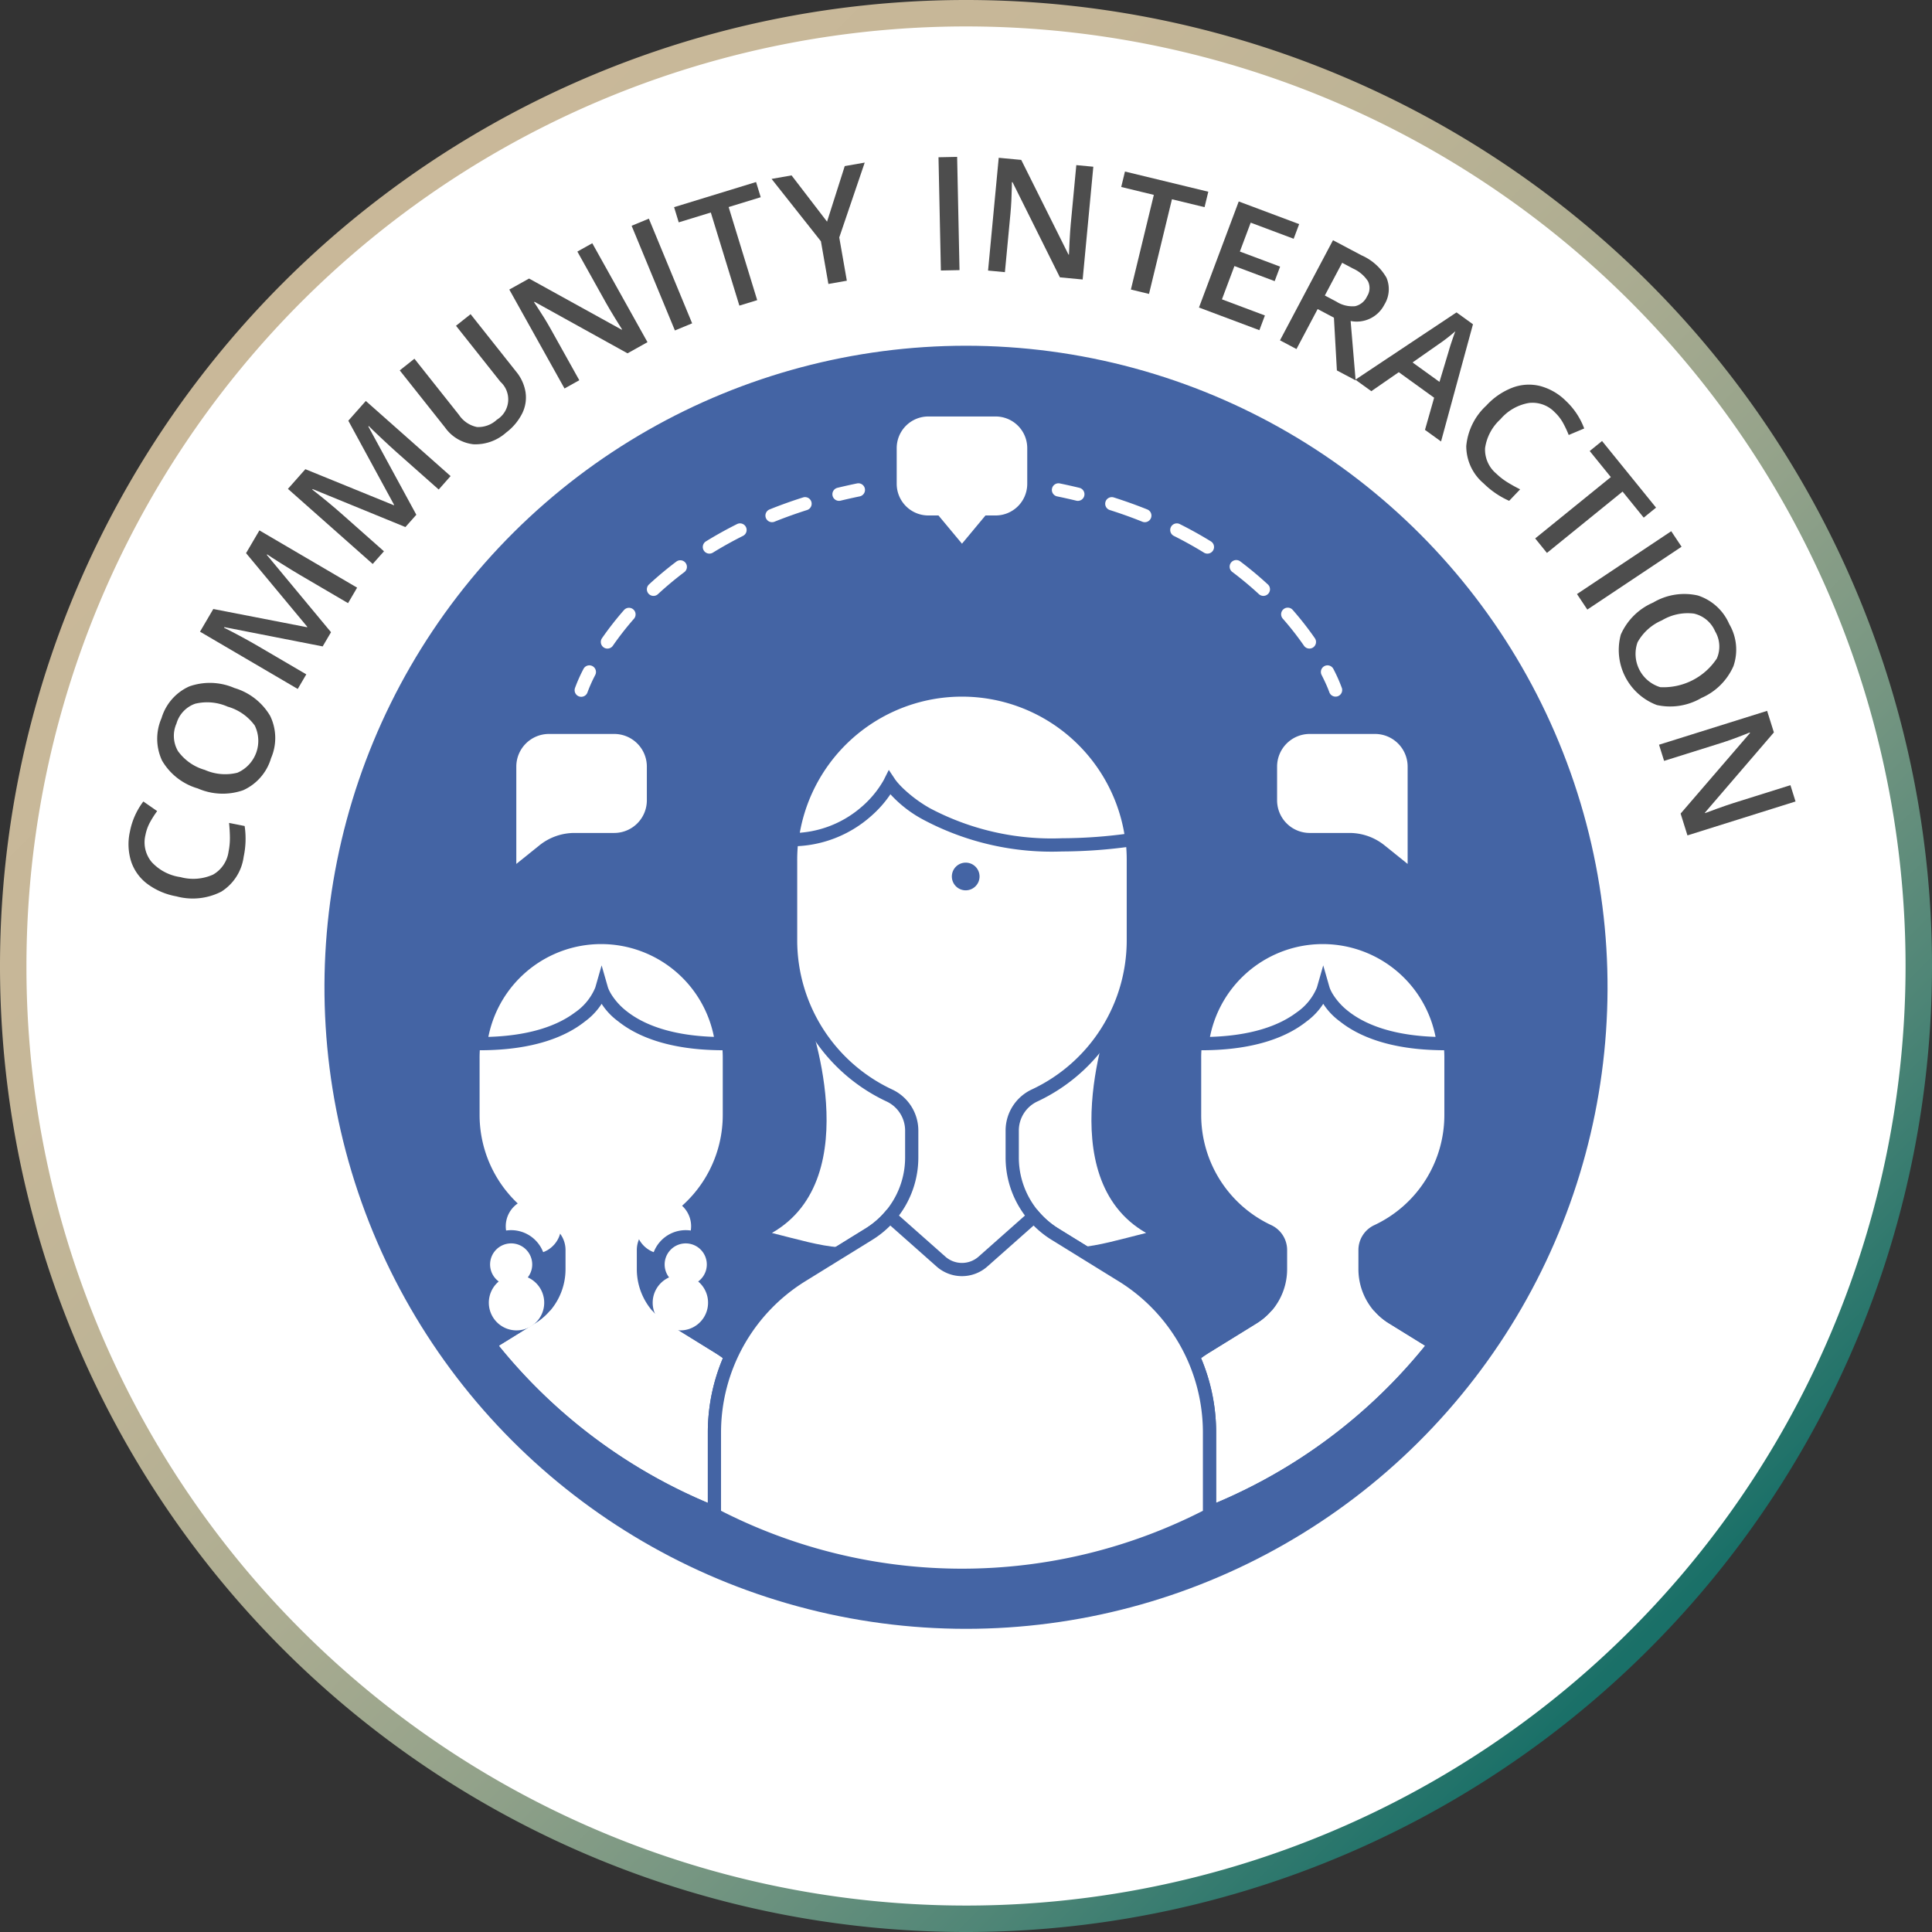 <svg xmlns="http://www.w3.org/2000/svg" xmlns:xlink="http://www.w3.org/1999/xlink" viewBox="0 0 146.107 146.107"><rect x="0" y="0" width="146.107" height="146.107" fill="#333333" stroke="none"/><defs><linearGradient id="linear-gradient" x1="2515.114" y1="-3331.082" x2="2516.114" y2="-3331.082" gradientTransform="matrix(103.314, 103.314, 103.314, -103.314, 84321.922, -603969.611)" gradientUnits="userSpaceOnUse"><stop offset="0" stop-color="#c9b899"/><stop offset="0.188" stop-color="#c6b798"/><stop offset="0.34" stop-color="#bcb395"/><stop offset="0.48" stop-color="#abac91"/><stop offset="0.613" stop-color="#93a28a"/><stop offset="0.74" stop-color="#749581"/><stop offset="0.864" stop-color="#4e8576"/><stop offset="0.982" stop-color="#22736a"/><stop offset="1" stop-color="#1a7068"/></linearGradient></defs><g id="Layer_2" data-name="Layer 2"><g id="Layer_1-2" data-name="Layer 1"><circle cx="73.054" cy="73.053" r="72.054" transform="translate(-22.54 112.24) rotate(-67.29)" fill="#fff"/><path d="M1,73.053H0A73.054,73.054,0,1,0,73.054,0,73.054,73.054,0,0,0,0,73.053H2a71.054,71.054,0,1,1,20.811,50.243A70.826,70.826,0,0,1,2,73.053Z" fill="url(#linear-gradient)"/><circle cx="73.054" cy="74.663" r="48.516" transform="translate(-20.017 27.237) rotate(-18.622)" fill="#4464a4"/><path d="M11,63.146a2.328,2.328,0,0,0,.466,2.041,3.629,3.629,0,0,0,2.18,1.144,3.667,3.667,0,0,0,2.469-.19,2.377,2.377,0,0,0,1.171-1.744,5.149,5.149,0,0,0,.101-1.062q-.006-.524-.064-1.102l1.178.234a6.518,6.518,0,0,1-.075,2.331,3.687,3.687,0,0,1-1.686,2.63,4.735,4.735,0,0,1-3.396.359,5.229,5.229,0,0,1-2.197-.939,3.493,3.493,0,0,1-1.228-1.697,4.337,4.337,0,0,1-.096-2.25,5.471,5.471,0,0,1,1.017-2.289l1.045.726a7.483,7.483,0,0,0-.534.835A3.365,3.365,0,0,0,11,63.146Z" fill="#4d4d4d"/><path d="M17.732,52.032a4.668,4.668,0,0,1,2.696,2.102,3.823,3.823,0,0,1,.071,3.2A3.848,3.848,0,0,1,18.392,59.76a4.694,4.694,0,0,1-3.433-.134,4.621,4.621,0,0,1-2.702-2.104,3.892,3.892,0,0,1-.041-3.213,3.815,3.815,0,0,1,2.1-2.4A4.665,4.665,0,0,1,17.732,52.032Zm-2.25,6.189a3.815,3.815,0,0,0,2.475.215,2.63,2.63,0,0,0,1.307-3.57,3.829,3.829,0,0,0-2.044-1.425,3.842,3.842,0,0,0-2.464-.221,2.251,2.251,0,0,0-1.411,1.499,2.296,2.296,0,0,0,.111,2.078A3.783,3.783,0,0,0,15.482,58.222Z" fill="#4d4d4d"/><path d="M24.401,48.885l-7.438-1.458-.023.04q1.425.719,2.628,1.425l3.595,2.106-.647,1.105-7.391-4.332,1.006-1.715,7.09,1.379.019-.03-4.632-5.573,1.009-1.721,7.39,4.331-.686,1.171-3.655-2.142q-.551-.324-1.42-.87-.867-.546-1.043-.676l-.023.041,4.853,5.845Z" fill="#4d4d4d"/><path d="M30.659,39.859l-7.014-2.872-.031.035q1.26.981,2.303,1.907l3.119,2.763-.85.958L21.775,36.97l1.318-1.488,6.688,2.726.024-.026L26.342,31.816,27.664,30.323l6.411,5.681-.898,1.016L30.005,34.21q-.478-.423-1.225-1.128-.746-.703-.893-.864l-.031.035,3.629,6.675Z" fill="#4d4d4d"/><path d="M35.589,23.759l3.444,4.344a3.257,3.257,0,0,1,.711,1.557,2.711,2.711,0,0,1-.248,1.594,4.137,4.137,0,0,1-1.215,1.455,3.488,3.488,0,0,1-2.479.889,3.041,3.041,0,0,1-2.141-1.264l-3.43-4.324,1.11-.881L34.71,31.375a2.154,2.154,0,0,0,1.359.918,2.052,2.052,0,0,0,1.506-.552,1.801,1.801,0,0,0,.27-2.869l-3.36-4.236Z" fill="#4d4d4d"/><path d="M48.966,25.877l-1.51.843-7.03-3.895-.042.023.212.318q.602.911,1.043,1.699L43.809,28.755l-1.118.624L38.516,21.898l1.494-.833,7.004,3.868.031-.018q-.076-.111-.52-.834-.442-.722-.674-1.136l-2.188-3.92,1.128-.63Z" fill="#4d4d4d"/><path d="M51.039,24.991l-3.273-7.916,1.304-.539,3.273,7.916Z" fill="#4d4d4d"/><path d="M57.263,22.699l-1.348.413-2.16-7.041-2.426.744L50.978,15.667l6.199-1.901.352,1.148-2.426.744Z" fill="#4d4d4d"/><path d="M62.546,16.763l1.337-4.202,1.511-.265-1.925,5.661.573,3.272-1.395.245-.565-3.227L58.35,13.53l1.512-.265Z" fill="#4d4d4d"/><path d="M71.154,20.457,70.974,11.893l1.409-.029.18,8.564Z" fill="#4d4d4d"/><path d="M81.876,21.137l-1.721-.163-3.582-7.194-.048-.005-.006.383q-.021,1.093-.104,1.99l-.419,4.434L74.722,20.461l.806-8.528,1.703.16L80.804,19.252l.035.003q.003-.135.045-.981.045-.845.09-1.318l.422-4.469,1.286.122Z" fill="#4d4d4d"/><path d="M86.893,22.228l-1.37-.332,1.735-7.158-2.466-.598.283-1.168,6.302,1.527-.283,1.168-2.466-.598Z" fill="#4d4d4d"/><path d="M95.241,24.97l-4.569-1.713,3.007-8.021,4.569,1.713-.415,1.108-3.249-1.218-.819,2.184L96.808,20.163l-.411,1.098-3.044-1.141-.944,2.518,3.249,1.219Z" fill="#4d4d4d"/><path d="M99.647,23.372l-1.602,3.024-1.246-.659L100.808,18.166l2.153,1.141a4.026,4.026,0,0,1,1.896,1.706,2.224,2.224,0,0,1-.169,2.032,2.345,2.345,0,0,1-2.547,1.23l.379,4.49-1.418-.751-.224-3.99Zm.543-1.025.866.459a2.253,2.253,0,0,0,1.432.348,1.317,1.317,0,0,0,.896-.746,1.158,1.158,0,0,0,.065-1.145,2.63,2.63,0,0,0-1.124-.953l-.824-.437Z" fill="#4d4d4d"/><path d="M107.764,32.51l.692-2.433-2.674-1.93L103.706,29.583l-1.206-.87,7.649-5.088,1.244.898-2.414,8.863Zm1.097-3.63.71-2.364q.064-.242.233-.742c.111-.333.198-.574.257-.725a13.01,13.01,0,0,1-1.3,1.006l-1.938,1.355Z" fill="#4d4d4d"/><path d="M117.579,31.178a2.329,2.329,0,0,0-1.974-.701,3.636,3.636,0,0,0-2.134,1.228,3.651,3.651,0,0,0-1.163,2.187,2.372,2.372,0,0,0,.844,1.923,5.059,5.059,0,0,0,.843.655q.447.277.965.536l-.83.869a6.519,6.519,0,0,1-1.927-1.313,3.698,3.698,0,0,1-1.317-2.833,4.744,4.744,0,0,1,1.519-3.06,5.227,5.227,0,0,1,1.971-1.351,3.514,3.514,0,0,1,2.091-.127,4.345,4.345,0,0,1,1.951,1.126,5.467,5.467,0,0,1,1.387,2.086l-1.172.493a7.813,7.813,0,0,0-.42-.898A3.328,3.328,0,0,0,117.579,31.178Z" fill="#4d4d4d"/><path d="M116.987,41.815l-.889-1.096,5.721-4.639-1.598-1.971.933-.757,4.084,5.037-.933.757-1.598-1.971Z" fill="#4d4d4d"/><path d="M119.259,44.925l7.127-4.753.782,1.174-7.127,4.753Z" fill="#4d4d4d"/><path d="M128.674,52.78a4.668,4.668,0,0,1-3.376.538,4.449,4.449,0,0,1-2.724-5.327,4.694,4.694,0,0,1,2.44-2.419,4.616,4.616,0,0,1,3.382-.539,3.887,3.887,0,0,1,2.377,2.161,3.819,3.819,0,0,1,.321,3.175A4.665,4.665,0,0,1,128.674,52.78Zm-2.989-5.867a3.822,3.822,0,0,0-1.846,1.661,2.629,2.629,0,0,0,1.718,3.393,4.833,4.833,0,0,0,4.279-2.172,2.25,2.25,0,0,0-.133-2.055,2.297,2.297,0,0,0-1.595-1.337A3.786,3.786,0,0,0,125.685,46.913Z" fill="#4d4d4d"/><path d="M127.613,63.177l-.517-1.65,5.245-6.09-.015-.045-.354.143q-1.015.404-1.876.674l-4.249,1.332-.383-1.221,8.174-2.562.512,1.631L128.934,61.458l.011.033c.084-.035.392-.146.923-.34q.797-.287,1.25-.428l4.283-1.344.386,1.232Z" fill="#4d4d4d"/><path d="M42.108,91.608a2.094,2.094,0,1,1-2.891-.64A2.094,2.094,0,0,1,42.108,91.608Z" fill="#fff"/><path d="M42.108,91.608l-.422.269a2.737,2.737,0,1,0,0.0 0l.422-.269.422-.269a2.586,2.586,0,1,1,0,0Z" fill="#4464a4"/><path d="M40.239,94.255a2.094,2.094,0,1,1-2.953-.213A2.094,2.094,0,0,1,40.239,94.255Z" fill="#fff"/><path d="M40.239,94.255l-.378.327a1.593,1.593,0,1,1-1.206-.551,1.585,1.585,0,0,1,1.206.551l.378-.327.378-.327a2.594,2.594,0,1,0,.632,1.696,2.589,2.589,0,0,0-.632-1.696Z" fill="#4464a4"/><path d="M40.828,97.391A2.094,2.094,0,1,1,37.937,96.75,2.094,2.094,0,0,1,40.828,97.391Z" fill="#fff"/><path d="M40.828,97.391l-.422.269a.875.875,0,1,0,0,0l.422-.269.421-.269a1.509,1.509,0,1,0,0.0 0Z" fill="#4464a4"/><path d="M48.406,91.608a2.094,2.094,0,1,0,2.891-.64A2.094,2.094,0,0,0,48.406,91.608Z" fill="#fff"/><path d="M48.406,91.608l-.422-.269a2.326,2.326,0,1,1-0.0 0l.422.269.422.269a.928.928,0,1,1-0.0 0Z" fill="#4464a4"/><path d="M50.275,94.255a2.094,2.094,0,1,0,2.954-.213A2.094,2.094,0,0,0,50.275,94.255Z" fill="#fff"/><path d="M50.275,94.255l-.378-.327a2.594,2.594,0,1,0,1.963-.897,2.587,2.587,0,0,0-1.963.897l.378.327.378.327a1.594,1.594,0,1,1-.389,1.042,1.589,1.589,0,0,1,.389-1.042Z" fill="#4464a4"/><path d="M49.687,97.391a2.094,2.094,0,1,0,2.891-.641A2.094,2.094,0,0,0,49.687,97.391Z" fill="#fff"/><path d="M49.687,97.391l-.422-.269a4.455,4.455,0,1,1-0.0 0l.422.269.422.269a.927.927,0,1,1-0.0 0Z" fill="#4464a4"/><path d="M61.061,76.7S65.703,89.055,58.375,93.242c4.188,1.047,5.767,1.741,10.735.347,4.968-1.394,6.015-11.863-1.313-16.051C60.469,73.351,61.061,76.7,61.061,76.7Z" fill="#fff"/><path d="M83.989,76.7s-4.643,12.355,2.686,16.542c-4.188,1.047-5.767,1.741-10.735.347-4.968-1.394-6.015-11.863,1.313-16.051S83.989,76.7,83.989,76.7Z" fill="#fff"/><path d="M54.05,102.314l-3.599-2.224a4.833,4.833,0,0,1-2.292-4.11V94.52a2.081,2.081,0,0,1,1.214-1.875,9.195,9.195,0,0,0,5.285-8.324V80.091a9.195,9.195,0,1,0-18.389,0v4.229a9.195,9.195,0,0,0,5.285,8.324A2.08,2.08,0,0,1,42.768,94.52v1.46a4.832,4.832,0,0,1-2.292,4.11l-2.727,1.685a40.566,40.566,0,0,0,20.997,13.649v-4.689A9.899,9.899,0,0,0,54.05,102.314Z" fill="#fff"/><path d="M54.05,102.314l-3.599-2.224a4.828,4.828,0,0,1-1.118-.956h-.001l-2.741,2.429a1.699,1.699,0,0,1-2.253,0l-2.741-2.429h-.002a4.815,4.815,0,0,1-1.118.956l-2.727,1.685a40.566,40.566,0,0,0,20.997,13.649v-4.689A9.899,9.899,0,0,0,54.05,102.314Z" fill="#fff"/><path d="M102.73,95.98V94.52a2.08,2.08,0,0,1,1.214-1.875,9.195,9.195,0,0,0,5.285-8.324V80.091a9.195,9.195,0,1,0-18.389,0v4.229a9.195,9.195,0,0,0,5.285,8.324A2.081,2.081,0,0,1,97.339,94.52v1.46a4.832,4.832,0,0,1-2.292,4.11l-3.599,2.224a9.899,9.899,0,0,0-4.696,8.421v4.689a40.566,40.566,0,0,0,20.997-13.649l-2.727-1.685A4.832,4.832,0,0,1,102.73,95.98Z" fill="#fff"/><path d="M103.904,99.134h-.001l-2.741,2.429a1.699,1.699,0,0,1-2.253,0l-2.741-2.429h-.002a4.836,4.836,0,0,1-1.118.956l-3.599,2.224a9.899,9.899,0,0,0-4.696,8.421v4.689a40.566,40.566,0,0,0,20.997-13.649l-2.727-1.685A4.828,4.828,0,0,1,103.904,99.134Z" fill="#fff"/><path d="M45.463,70.896h-.001q-.401,0-.793.034a9.196,9.196,0,0,0-8.325,7.996c7.985-.023,9.154-4.104,9.154-4.104s1.163,4.056,9.083,4.104A9.194,9.194,0,0,0,45.463,70.896Z" fill="#fff"/><path d="M45.463,70.896v-.5h-.001q-.423,0-.836.036a9.696,9.696,0,0,0-8.778,8.431l-.072.564.569-.002c4.075-.01,6.491-1.065,7.881-2.169a5.015,5.015,0,0,0,1.753-2.298l-.481-.138-.481.138a5.007,5.007,0,0,0,1.741,2.287c1.38,1.101,3.777,2.156,7.82,2.179l.571.004-.072-.566a9.694,9.694,0,0,0-9.614-8.466v1a8.694,8.694,0,0,1,8.622,7.592l.496-.063.003-.5c-3.877-.025-6.021-1.022-7.203-1.961a4.927,4.927,0,0,1-1.151-1.269,3.079,3.079,0,0,1-.207-.395l-.039-.099-.007-.02-.074.024.075-.021-.001-.002-.074.024.075-.021-.481-1.677-.48,1.677.075.021-.074-.024-.001.002.075.021-.074-.024a4.245,4.245,0,0,1-1.528,1.88c-1.213.915-3.36,1.851-7.148,1.864l.002.5.496.063a8.697,8.697,0,0,1,7.872-7.56q.372-.032.751-.032h.001Z" fill="#4464a4"/><path d="M84.852,96.464,79.778,93.329a6.81,6.81,0,0,1-3.23-5.793V85.479a2.932,2.932,0,0,1,1.711-2.644A12.959,12.959,0,0,0,85.709,71.104V65.142a12.959,12.959,0,0,0-25.919,0V71.104A12.959,12.959,0,0,0,67.238,82.835a2.932,2.932,0,0,1,1.711,2.644v2.058a6.81,6.81,0,0,1-3.23,5.793l-5.073,3.135a13.953,13.953,0,0,0-6.618,11.87v6.224a40.599,40.599,0,0,0,37.441,0v-6.224A13.954,13.954,0,0,0,84.852,96.464Z" fill="#fff"/><path d="M84.852,96.464l.263-.425-5.073-3.135a6.309,6.309,0,0,1-2.993-5.368V85.479a2.432,2.432,0,0,1,1.424-2.191A13.459,13.459,0,0,0,86.209,71.104V65.142a13.459,13.459,0,0,0-26.919,0V71.104A13.459,13.459,0,0,0,67.025,83.288a2.432,2.432,0,0,1,1.424,2.191v2.058a6.31,6.31,0,0,1-2.993,5.368L60.384,96.039a14.453,14.453,0,0,0-6.855,12.295v6.527l.269.14a41.099,41.099,0,0,0,37.903,0l.269-.14v-6.527A14.453,14.453,0,0,0,85.114,96.039l-.263.425-.263.425a13.454,13.454,0,0,1,6.381,11.444v6.224h.5l-.231-.443a40.099,40.099,0,0,1-36.979,0l-.231.443h.5v-6.224a13.453,13.453,0,0,1,6.381-11.444l5.073-3.135a7.31,7.31,0,0,0,3.467-6.218V85.479a3.432,3.432,0,0,0-1.998-3.096,12.46,12.46,0,0,1-7.162-11.279V65.142a12.46,12.46,0,1,1,24.919,0V71.104a12.459,12.459,0,0,1-7.162,11.279,3.432,3.432,0,0,0-1.998,3.096v2.058a7.31,7.31,0,0,0,3.467,6.218l5.073,3.135Z" fill="#4464a4"/><path d="M84.852,96.464,79.778,93.329a6.81,6.81,0,0,1-1.576-1.347h-.002l-3.864,3.424a2.395,2.395,0,0,1-3.176,0l-3.864-3.424h-.002a6.8,6.8,0,0,1-1.575,1.347l-5.073,3.135a13.953,13.953,0,0,0-6.618,11.87v6.224a40.599,40.599,0,0,0,37.441,0v-6.224A13.954,13.954,0,0,0,84.852,96.464Z" fill="#fff"/><path d="M84.852,96.464l.263-.425-5.073-3.135a6.312,6.312,0,0,1-1.46-1.248l-.15-.173H78.011L74.005,95.032a1.895,1.895,0,0,1-2.513 0l-4.006-3.55h-.421l-.15.174a6.298,6.298,0,0,1-1.459,1.248L60.384,96.039a14.453,14.453,0,0,0-6.855,12.295v6.527l.269.14a41.099,41.099,0,0,0,37.903,0l.269-.14v-6.527A14.453,14.453,0,0,0,85.114,96.039l-.263.425-.263.425a13.454,13.454,0,0,1,6.381,11.444v6.224h.5l-.231-.443a40.099,40.099,0,0,1-36.979,0l-.231.443h.5v-6.224a13.453,13.453,0,0,1,6.381-11.444l5.073-3.135a7.298,7.298,0,0,0,1.691-1.446l-.379-.326v.5h.002v-.5l-.332.374,3.864,3.424a2.895,2.895,0,0,0,3.84,0l3.864-3.424-.332-.374v.5h.002v-.5l-.379.327a7.309,7.309,0,0,0,1.691,1.446l5.073,3.135Z" fill="#4464a4"/><path d="M72.749,52.183h-0q-.565,0-1.119.048A12.962,12.962,0,0,0,59.897,63.5a8.541,8.541,0,0,0,7.377-4.283S71.461,65.499,85.601,63.499A12.959,12.959,0,0,0,72.749,52.183Z" fill="#fff"/><path d="M72.749,52.183v-.5h-0q-.586,0-1.162.05A13.461,13.461,0,0,0,59.4,63.438l-.073.573.578-.01a9.044,9.044,0,0,0,5.994-2.304,8.406,8.406,0,0,0,1.821-2.255l-.447-.224-.416.277a9.211,9.211,0,0,0,2.966,2.493A20.674,20.674,0,0,0,80.323,64.392a38.219,38.219,0,0,0,5.348-.398l.488-.069-.062-.489A13.459,13.459,0,0,0,72.749,51.683v1A12.459,12.459,0,0,1,85.105,63.562l.496-.063-.07-.495a37.218,37.218,0,0,1-5.207.388,19.683,19.683,0,0,1-9.999-2.27,10.302,10.302,0,0,1-2.058-1.531,6.095,6.095,0,0,1-.452-.489l-.1-.128-.021-.029-.004-.005-.124.085.126-.084-.001-.001-.124.085.126-.084-.478-.717-.385.77-.003.005a7.619,7.619,0,0,1-1.697,2.045,8.039,8.039,0,0,1-5.239,1.956l.009.5.496.063A12.462,12.462,0,0,1,71.672,52.729q.532-.046,1.076-.046H72.749Z" fill="#4464a4"/><path d="M100.035,70.896h-.001q-.401,0-.793.034a9.197,9.197,0,0,0-8.325,7.996c7.985-.023,9.154-4.104,9.154-4.104s1.164,4.056,9.083,4.104A9.194,9.194,0,0,0,100.035,70.896Z" fill="#fff"/><path d="M100.035,70.896v-.5h-.001q-.423,0-.836.036a9.696,9.696,0,0,0-8.778,8.431l-.072.564.569-.002c4.075-.01,6.491-1.065,7.881-2.169a5.015,5.015,0,0,0,1.753-2.298l-.481-.138-.481.138a5.007,5.007,0,0,0,1.741,2.287c1.38,1.101,3.777,2.156,7.82,2.179l.571.004-.072-.566a9.694,9.694,0,0,0-9.614-8.466v1a8.694,8.694,0,0,1,8.622,7.592l.496-.063.003-.5c-3.877-.025-6.021-1.022-7.203-1.961a4.927,4.927,0,0,1-1.151-1.269,3.066,3.066,0,0,1-.207-.395l-.039-.099-.007-.02-.074.024.075-.021-.001-.002-.074.024.075-.021-.481-1.677-.48,1.677.075.021-.074-.024-.001.002.075.021-.074-.024a4.243,4.243,0,0,1-1.528,1.88c-1.213.915-3.36,1.851-7.148,1.864l.001.5.496.063a8.697,8.697,0,0,1,7.872-7.56q.372-.032.751-.032h.001Z" fill="#4464a4"/><path d="M75.292,31.496H70.206A2.393,2.393,0,0,0,67.813,33.888v2.702a2.393,2.393,0,0,0,2.393,2.392h.766l1.777,2.135,1.777-2.135h.766a2.393,2.393,0,0,0,2.393-2.392V33.888A2.393,2.393,0,0,0,75.292,31.496Z" fill="#fff"/><path d="M46.449,55.505h-4.934a2.469,2.469,0,0,0-2.469,2.469v7.361l1.748-1.407a4.233,4.233,0,0,1,2.657-.936h2.998a2.469,2.469,0,0,0,2.469-2.469V57.974A2.469,2.469,0,0,0,46.449,55.505Z" fill="#fff"/><path d="M99.049,55.505h4.934a2.469,2.469,0,0,1,2.469,2.469v7.361l-1.748-1.407a4.233,4.233,0,0,0-2.656-.936H99.049a2.469,2.469,0,0,1-2.469-2.469V57.974A2.469,2.469,0,0,1,99.049,55.505Z" fill="#fff"/><path d="M44.434,52.343l.006-.016a11.388,11.388,0,0,1,.575-1.282.5.5,0,0,0-.89-.456,11.71,11.71,0,0,0-.638,1.433.5.5,0,1,0,.947.32Z" fill="#fff"/><path d="M58.572,39.454q1.169-.47,2.461-.883a.5.5,0,0,0-.303-.953q-1.329.422-2.531.908a.5.5,0,0,0,.373.928Zm-4.66,2.339c.709-.437,1.468-.862,2.279-1.268a.5.5,0,0,0-.448-.894c-.838.419-1.622.858-2.356,1.31a.5.5,0,1,0,.524.852Zm-4.15,3.135c.602-.556,1.266-1.116,1.998-1.667a.5.5,0,0,0-.602-.798c-.759.572-1.448,1.153-2.074,1.731a.5.5,0,1,0,.678.735Zm-3.414,3.905a22.891,22.891,0,0,1,1.599-2.044.5.5,0,0,0-.752-.659,23.886,23.886,0,0,0-1.669,2.134.5.5,0,1,0,.822.57Z" fill="#fff"/><path d="M63.568,37.863q.707-.171,1.447-.324a.5.5,0,0,0-.201-.98q-.757.156-1.482.332a.5.5,0,1,0,.236.972Z" fill="#fff"/><path d="M101.475,52.023a11.617,11.617,0,0,0-.638-1.434.5.5,0,0,0-.89.456c.211.412.358.741.451.965.047.112.08.198.101.254l.023.062.006.016a.5.5,0,1,0,.948-.32Z" fill="#fff"/><path d="M86.763,38.527q-1.204-.484-2.531-.908a.5.5,0,0,0-.303.953q1.293.411,2.461.883a.5.5,0,0,0,.373-.928Zm4.811,2.415c-.734-.452-1.518-.891-2.356-1.31a.5.5,0,0,0-.448.894c.811.406,1.57.831,2.279,1.268a.5.5,0,0,0,.524-.852Zm4.304,3.252c-.626-.578-1.316-1.159-2.074-1.731a.5.5,0,1,0-.602.798c.731.551,1.395,1.111,1.998,1.667a.5.5,0,1,0,.678-.735Zm3.557,4.07a23.901,23.901,0,0,0-1.669-2.134.5.5,0,1,0-.752.659,22.926,22.926,0,0,1,1.599,2.044.5.5,0,1,0,.822-.57Z" fill="#fff"/><path d="M81.63,36.892q-.724-.176-1.482-.332a.5.5,0,1,0-.201.98q.74.152,1.447.324a.5.5,0,0,0,.236-.972Z" fill="#fff"/><path d="M74.078,66.284a1.047,1.047,0,1,1-1.047-1.047A1.046,1.046,0,0,1,74.078,66.284Z" fill="#4464a4"/></g></g></svg>